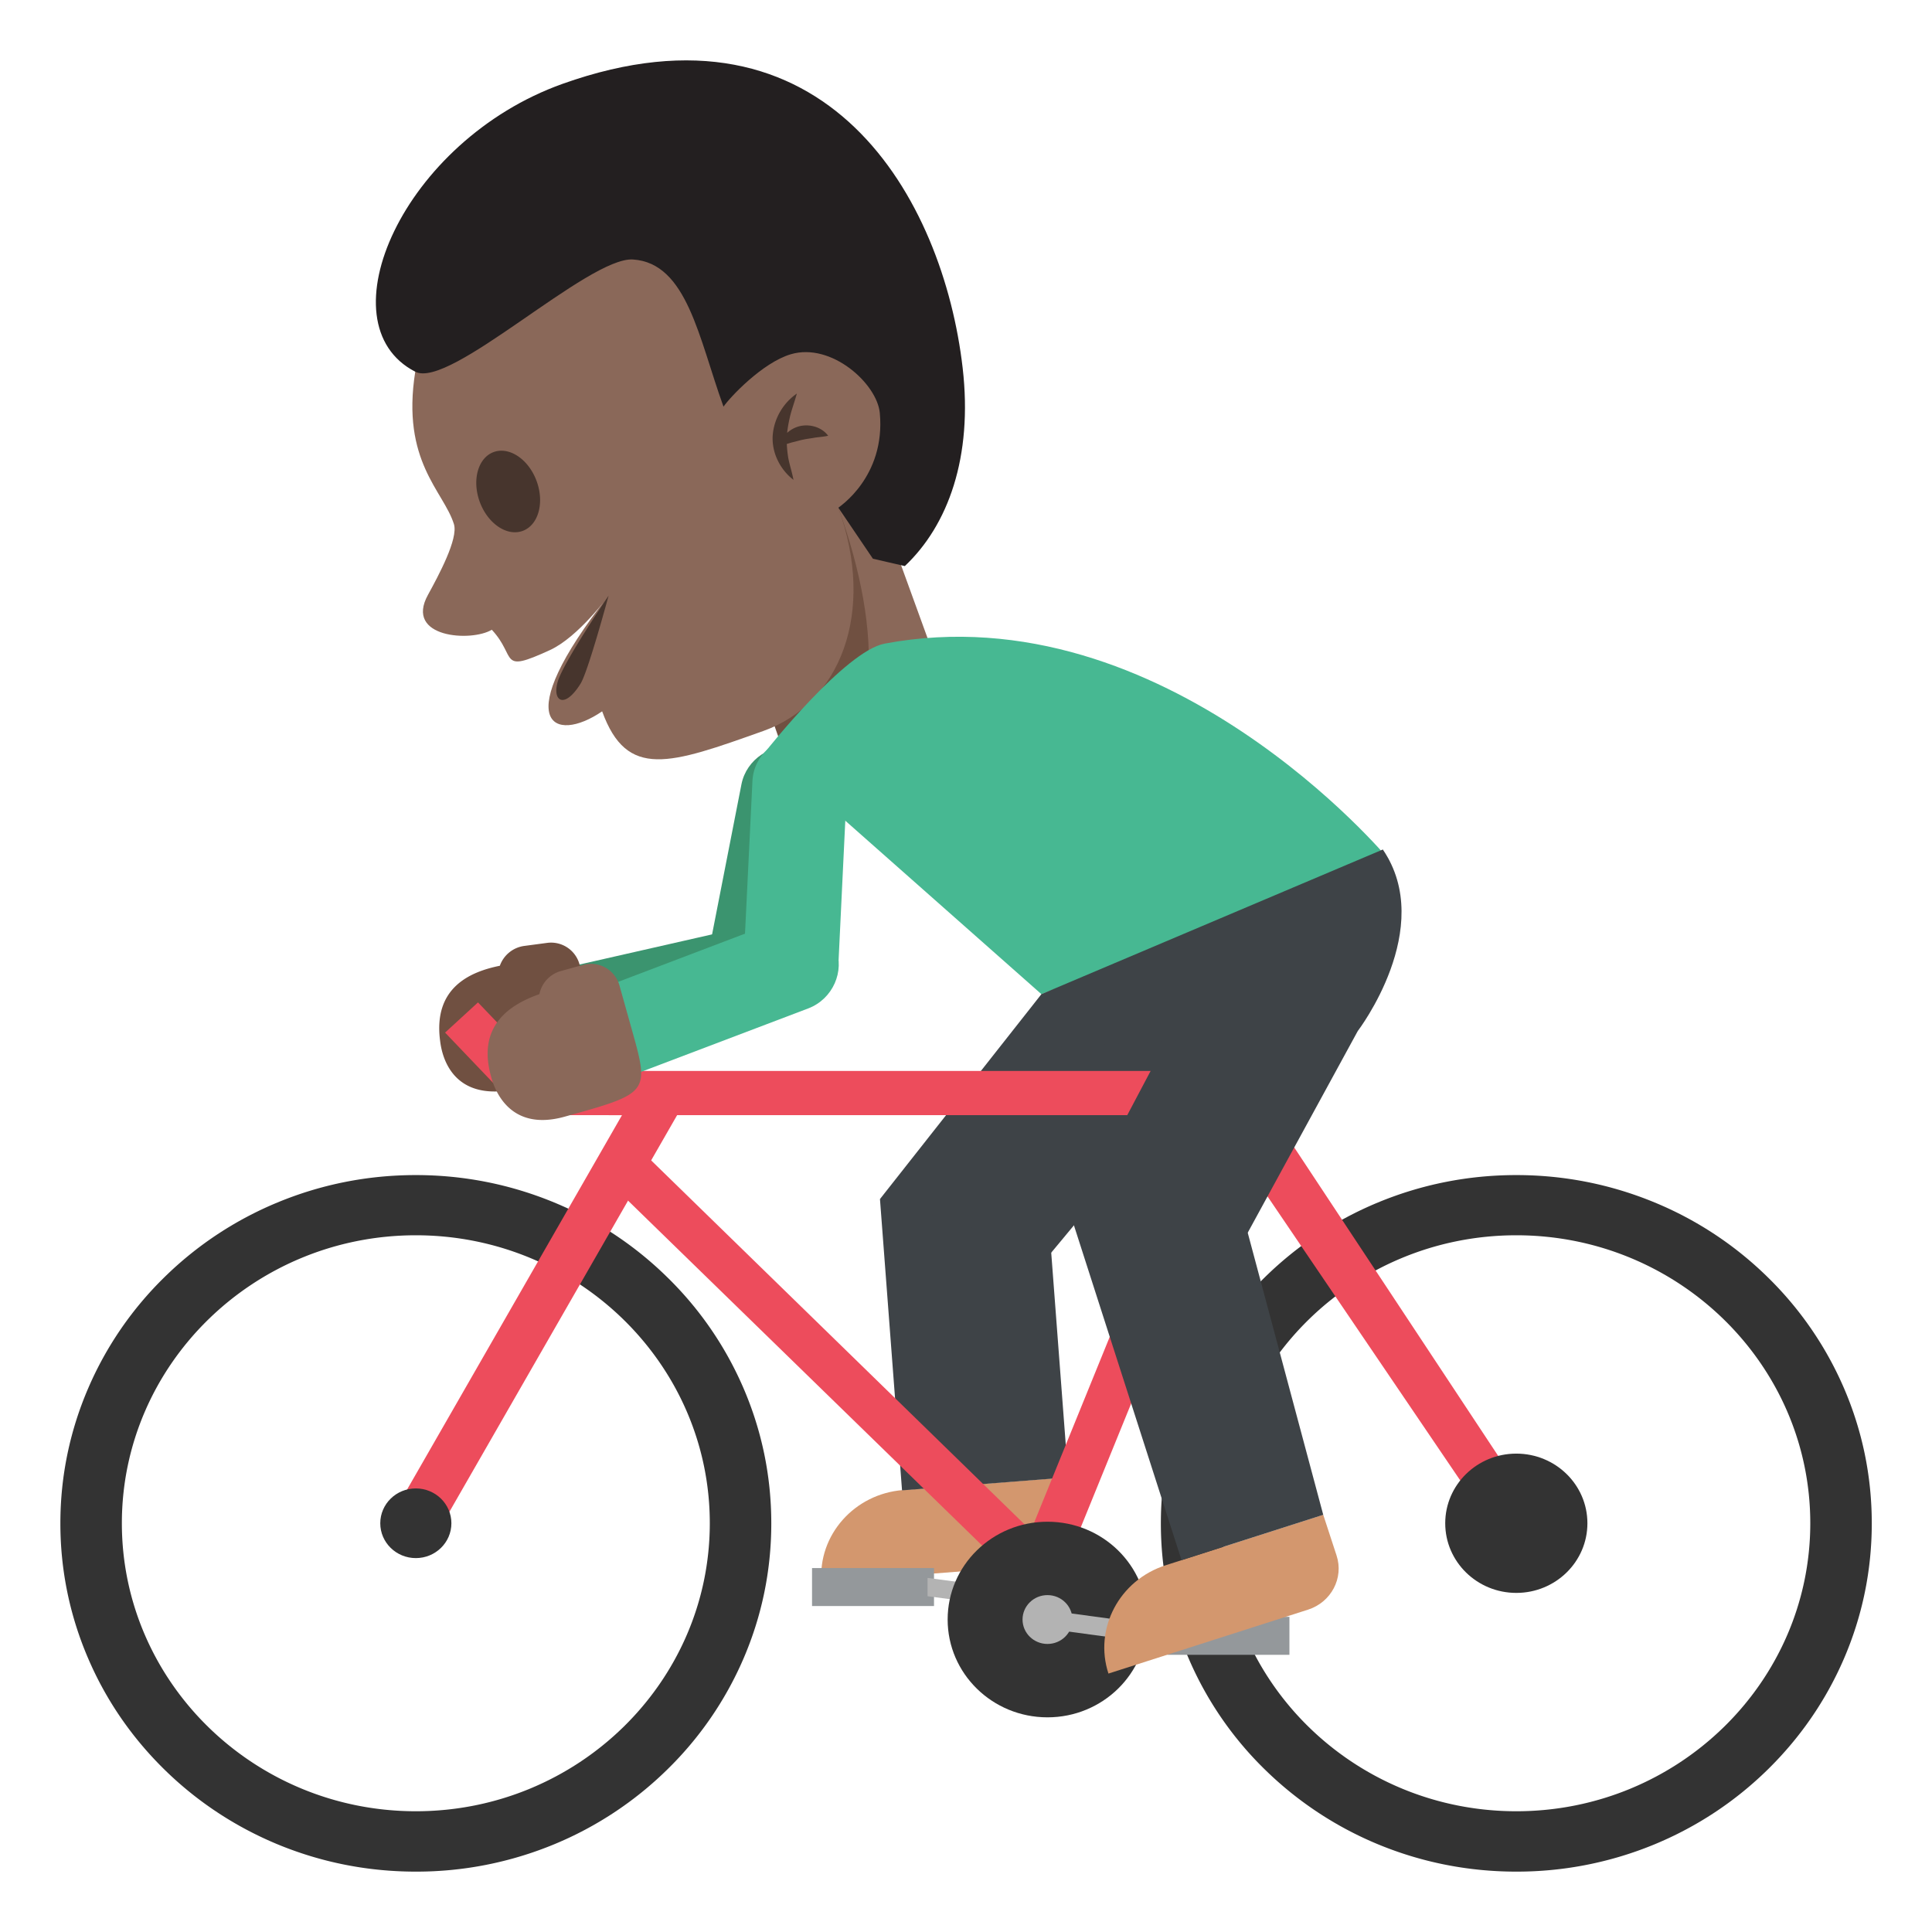 <svg xmlns="http://www.w3.org/2000/svg" viewBox="0 0 64 64"><path fill="#8a6859" d="M26.883 17.13l2.115-.752 2.818 7.762-5.445 1.95z"/><path fill="#705041" d="M26.803 16.97c1.266 3.488 1.156 5.523-1.375 6.424l.943 2.691c2.992-1.066 2.875-5.197 1.398-9.27l-.966.155"/><path fill="#8a6859" d="M24.307 4.36l-10.551 7.953c-.473 2.975.941 3.955 1.281 5.05.15.482-.51 1.703-.861 2.344-.787 1.43 1.447 1.563 2.115 1.154.846.904.209 1.463 1.926.674.945-.434 1.939-1.799 1.939-1.799-3.328 4.217-1.814 4.924-.209 3.828.82 2.262 2.236 1.756 5.34.65 2.533-.902 3.746-3.908 2.482-7.396l3.18-1.795-6.642-10.66"/><path fill="#231f20" d="M18.639 2.776c8.779-3.129 12.609 3.852 13.25 9.41.342 2.959-.484 5.215-1.916 6.566l-1.057-.244-1.146-1.693s1.572-1.01 1.375-3.133c-.09-.971-1.604-2.346-2.949-1.947-.941.279-2.02 1.43-2.229 1.736-.818-2.256-1.203-4.758-2.998-4.875-1.477-.098-6.07 4.313-7.213 3.717-3.082-1.587-.404-7.652 4.883-9.537"/><g fill="#47352d"><path d="M26.523 14.11a.95.95 0 0 0-.447.229c.018-.188.055-.373.1-.566.061-.238.148-.471.221-.736-.447.307-.76.822-.801 1.398-.033.586.264 1.135.689 1.461-.051-.271-.135-.512-.176-.746a4.006 4.006 0 0 1-.045-.443c.066-.02.131-.041.191-.057.133-.029.244-.068.361-.088.115-.027.234-.037.369-.063.133-.021.273-.025.449-.064-.2-.27-.567-.391-.911-.325M17.779 15.944c.262.723.051 1.459-.471 1.645s-1.156-.25-1.418-.971c-.262-.723-.051-1.459.469-1.645.522-.185 1.159.249 1.42.971M20.16 19.733s-.676 2.508-.928 2.914c-.543.871-.945.568-.756-.068.194-.654 1.684-2.846 1.684-2.846"/></g><g fill="#3b946f"><path d="M26.404 24.753c-.85-.154-1.676.395-1.842 1.225l-1.117 5.709 3.086.555 1.115-5.707c.168-.833-.388-1.63-1.242-1.782"/><path d="M26.492 31.829c-.191-.82-1.025-1.307-1.871-1.111l-5.961 1.355.684 2.975 5.961-1.352c.847-.197 1.379-1.047 1.187-1.867"/></g><path fill="#705041" d="M19.412 33.542l-.191-1.482a.977.977 0 0 0-1.109-.824l-.736.098a.999.999 0 0 0-.818.658c-.973.197-2.213.715-1.979 2.486.037.291.248 1.914 2.217 1.65 2.903-.387 2.903-.387 2.616-2.586"/><path fill="#d3976e" d="M29.914 49.36c-1.611.125-2.822 1.492-2.703 3.053l6.932-.537c.805-.063 1.41-.744 1.352-1.527l-.107-1.412-5.474.423"/><g fill="#3e4347"><path d="M35.387 48.94l-5.506.43-.731-9.65 5.506-.43z"/><path d="M34.822 41.497L29.15 39.72l5.348-6.787 6.455 1.187z"/></g><g fill="#333"><path d="M13.775 62c-1.59 0-3.131-.305-4.584-.906-1.4-.582-2.662-1.414-3.742-2.473s-1.93-2.293-2.521-3.666C2.313 53.531 2 52.02 2 50.463s.313-3.066.928-4.49a11.485 11.485 0 0 1 2.521-3.666 11.75 11.75 0 0 1 3.742-2.473c1.453-.602 2.994-.908 4.584-.908s3.131.307 4.584.908a11.728 11.728 0 0 1 3.742 2.473 11.475 11.475 0 0 1 2.523 3.666c.615 1.424.926 2.934.926 4.49s-.311 3.068-.926 4.492a11.49 11.49 0 0 1-2.523 3.666 11.76 11.76 0 0 1-3.742 2.473 11.927 11.927 0 0 1-4.584.906m0-21.08c-5.369 0-9.738 4.279-9.738 9.539 0 5.262 4.369 9.541 9.738 9.541s9.738-4.279 9.738-9.541c.001-5.26-4.368-9.539-9.738-9.539M50.23 62c-1.59 0-3.131-.305-4.584-.906a11.805 11.805 0 0 1-3.742-2.473 11.437 11.437 0 0 1-2.521-3.666c-.617-1.424-.928-2.936-.928-4.492s.311-3.066.928-4.49a11.453 11.453 0 0 1 2.521-3.666 11.772 11.772 0 0 1 3.742-2.473c1.453-.602 2.994-.908 4.584-.908s3.131.307 4.584.908a11.728 11.728 0 0 1 3.742 2.473 11.507 11.507 0 0 1 2.523 3.666c.615 1.423.926 2.933.926 4.49s-.311 3.068-.926 4.492c-.594 1.373-1.443 2.607-2.523 3.666s-2.34 1.891-3.742 2.473A11.935 11.935 0 0 1 50.23 62m0-21.08c-5.369 0-9.738 4.279-9.738 9.539 0 5.262 4.369 9.541 9.738 9.541s9.738-4.279 9.738-9.541c0-5.26-4.369-9.539-9.738-9.539"/></g><path fill="#ed4c5c" d="M41.666 36.19l2.125-5.221-1.389-.543-2.057 5.05H18.004l-2.17-2.27-1.09 1 2.611 2.734 3.402.002.047 2.83 13.895 13.533 6.211-15.262 8.639 12.732 1.352-.623-9.235-13.967M34.15 50.702L21.535 38.405l.611-1.465H39.75l-5.6 13.762"/><ellipse fill="#333" cx="50.23" cy="50.46" rx="2.355" ry="2.307"/><g fill="#94989b"><path d="M26.9 51.944h4.04v1.258H26.9zM38.674 53.56h4.04v1.258h-4.04z"/></g><path fill="#b3b3b3" d="M30.727 52.27v.606l3.972.534v-.608z"/><ellipse fill="#333" cx="34.699" cy="53.649" rx="3.307" ry="3.24"/><g fill="#b3b3b3"><ellipse cx="34.699" cy="53.649" rx=".826" ry=".809"/><path d="M34.699 53.954l3.975.536v-.61l-3.975-.54z"/></g><path fill="#d3976e" d="M38.615 51.851c-1.535.49-2.385 2.1-1.896 3.588l6.611-2.117c.768-.246 1.191-1.049.945-1.795l-.441-1.348-5.219 1.672"/><g fill="#3e4347"><path d="M43.834 50.18l-4.694 1.503L35.514 40.4l5.252-1.68z"/><path d="M41.33 40.839l-5.816-.439 4.576-8.659 4.89 2.409z"/></g><path fill="#47b892" d="M46 28.464l-11.502 4.469-9.117-8.064s2.615-3.305 3.928-3.549C38.617 19.577 46 28.464 46 28.464z"/><path fill="#3e4347" d="M44.98 34.15l-10.21.553-.271-1.771 11.309-4.791c1.776 2.607-.828 6.01-.828 6.01"/><g fill="#47b892"><path d="M26.572 24.399c-.865-.035-1.604.623-1.646 1.469l-.283 5.805 3.137.121.279-5.805c.046-.845-.62-1.556-1.487-1.59"/><path d="M27.68 31.392c-.307-.785-1.201-1.15-2.01-.84l-5.705 2.168 1.105 2.85 5.707-2.166c.811-.311 1.213-1.225.905-2.01"/></g><path fill="#8a6859" d="M20.92 34.07l-.404-1.441a.982.982 0 0 0-1.217-.662l-.715.199a.994.994 0 0 0-.715.766c-.934.33-2.086 1.014-1.6 2.736.078.283.521 1.857 2.434 1.324 2.818-.783 2.818-.783 2.217-2.922"/><path fill="#ed4c5c" d="M14.244 51.2l-1.377-.78 8.323-14.499 1.38.777z"/><ellipse fill="#333" cx="13.775" cy="50.46" rx="1.178" ry="1.154"/></svg>